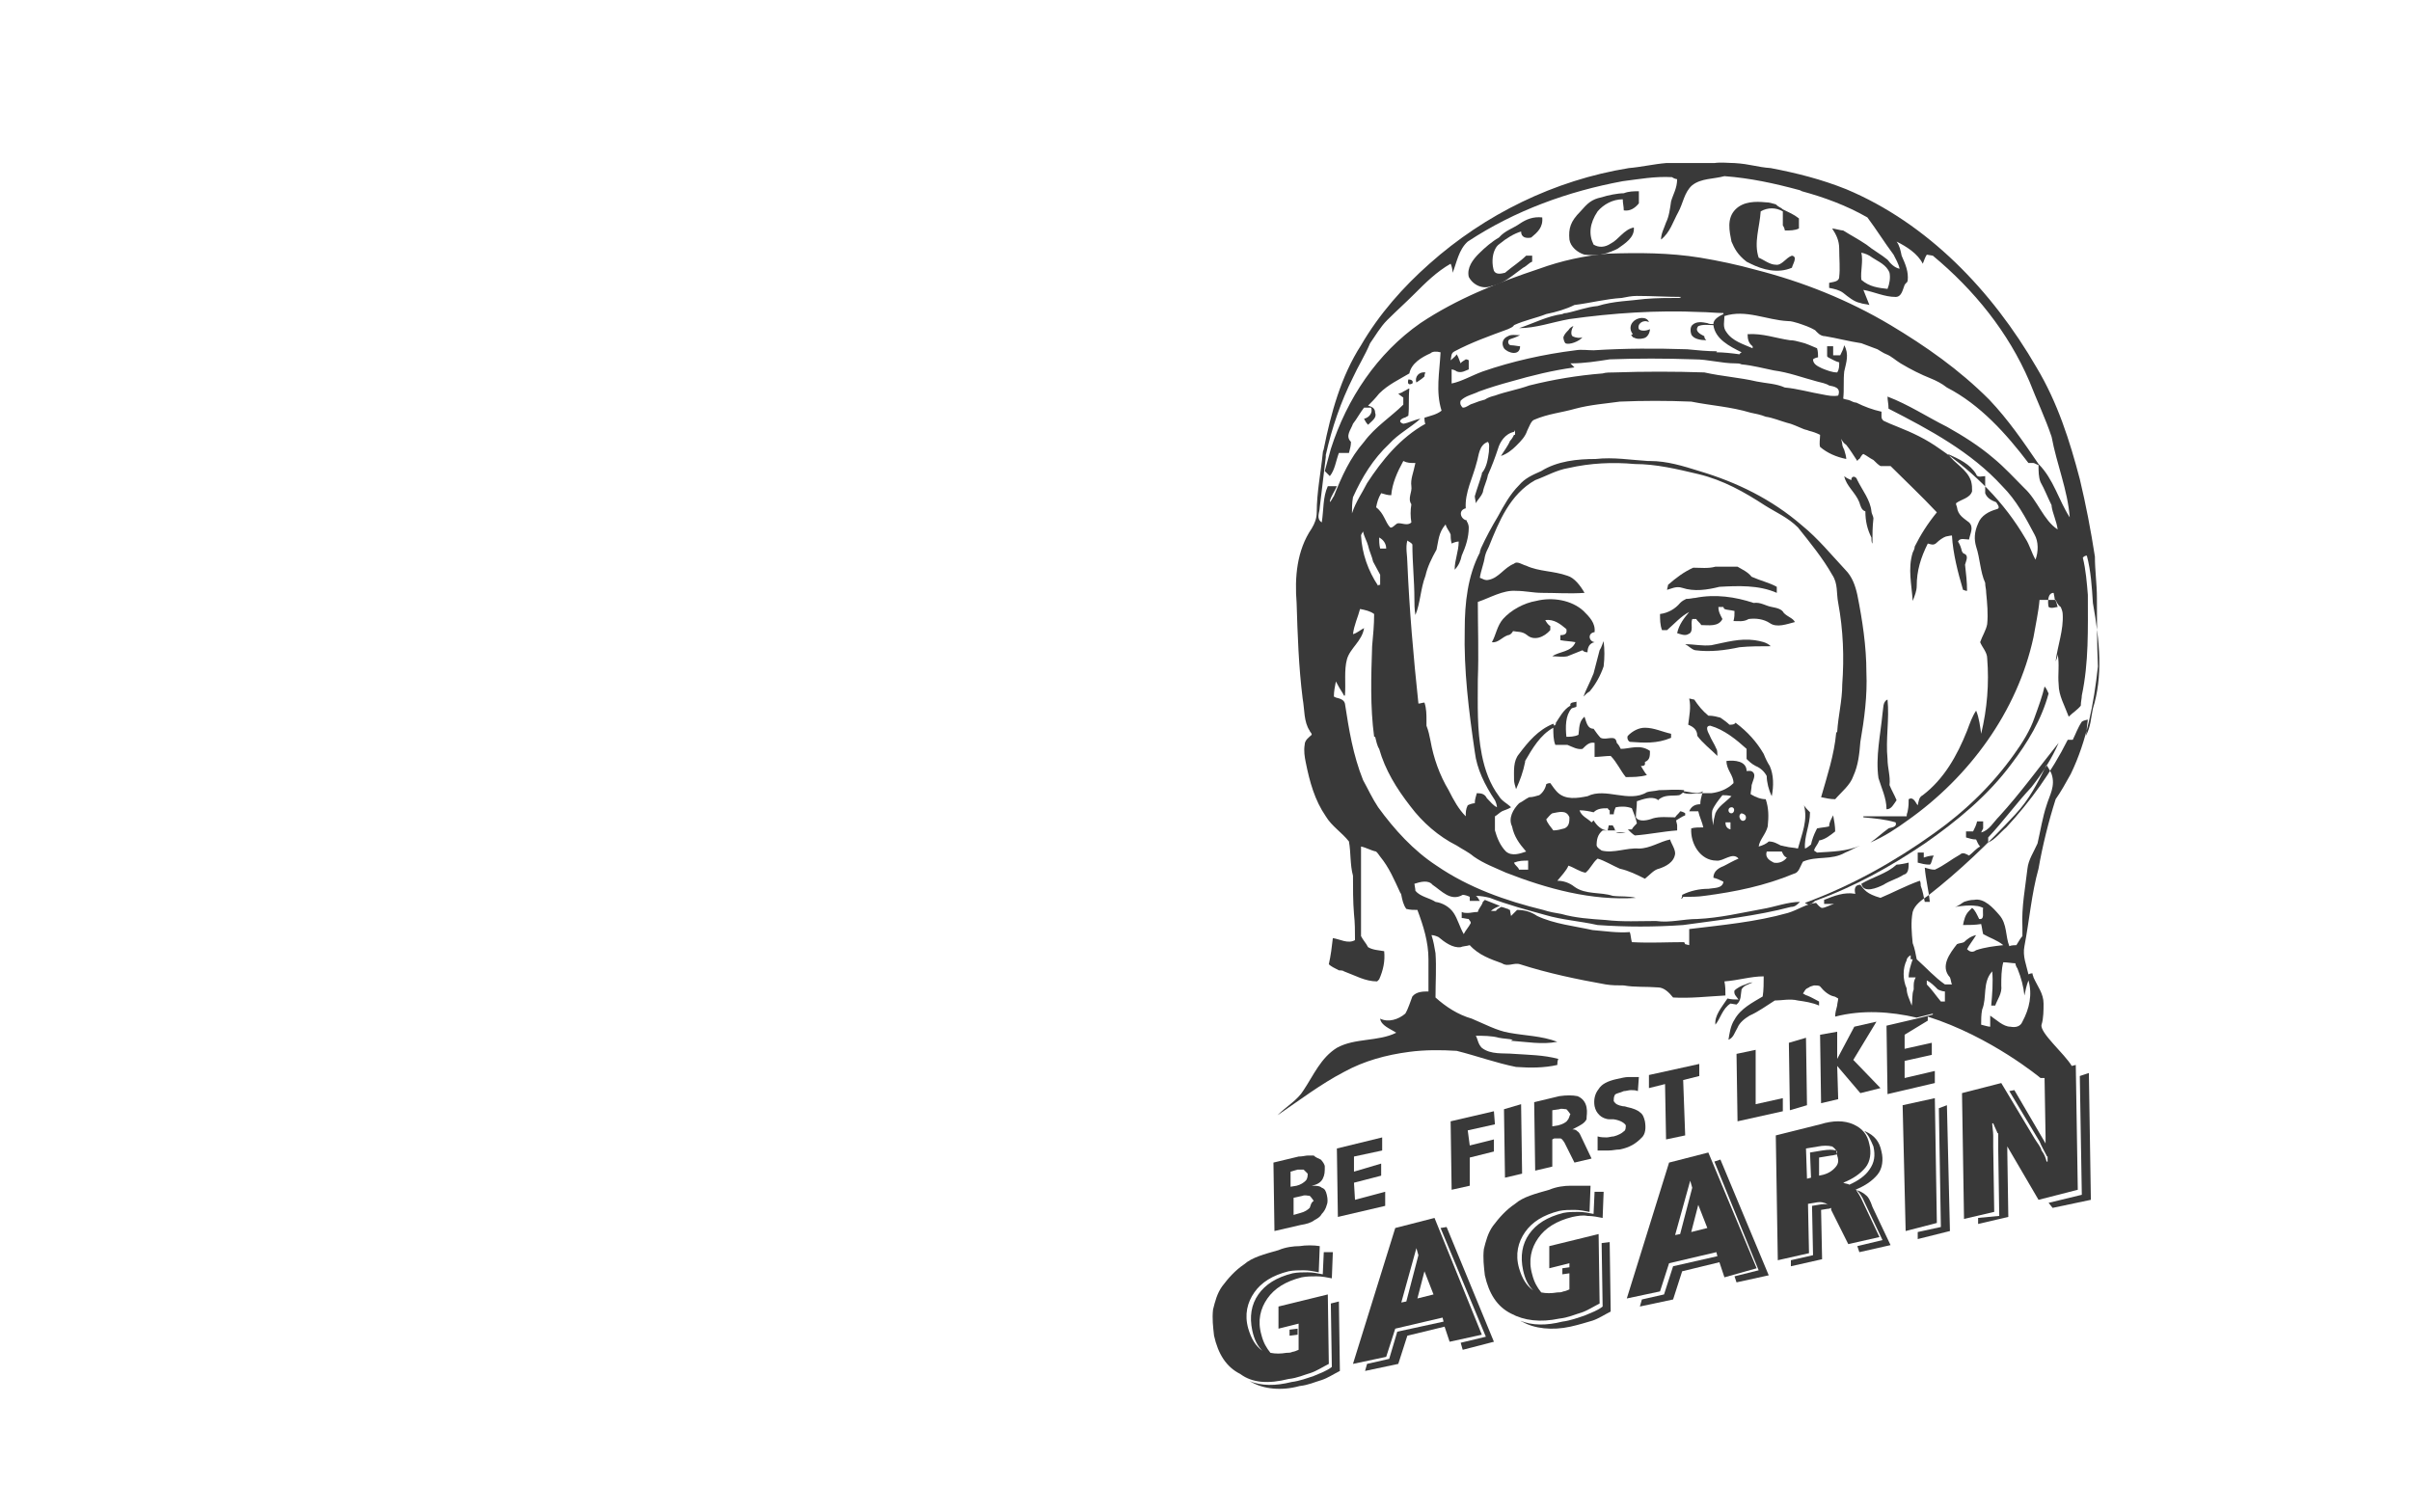 <?xml version="1.0" encoding="utf-8"?>
<!-- Generator: Adobe Illustrator 26.0.3, SVG Export Plug-In . SVG Version: 6.00 Build 0)  -->
<svg version="1.0" id="Слой_1" xmlns="http://www.w3.org/2000/svg" xmlns:xlink="http://www.w3.org/1999/xlink" x="0px" y="0px"
	 viewBox="0 0 239.5 150.2" style="enable-background:new 0 0 239.5 150.2;" xml:space="preserve">
<style type="text/css">
	.st0{fill:#393939;}
</style>
<g>
	<path class="st0" d="M182.6,114.6c0-0.1,0-0.2-0.1-0.4C182.5,114.4,182.6,114.5,182.6,114.6z"/>
	<path class="st0" d="M157.4,25.3c1.1,0.1,1.8,0.1,3.1-0.5l0.2-0.1c0.7-0.5,1.7-1.1,1.6-2.1c-1,0.2-1.5,1.2-2.3,1.6
		c-0.6,0.4-1.2,0.4-1.7,0.1c-0.5-1-0.4-2.1,0.4-3.3c0.6-0.7,1.5-1.2,2.5-1.2c0,0.4,0.1,0.7,0.1,1.1c0.6,0.1,1.1-0.2,1.5-0.7
		c0-0.4,0-0.7,0-1.2c-0.5,0-1,0-1.5,0.2c-0.6,0-1.6,0.2-2.2,0.4c-1,0.2-1.4,0.6-2.1,1.4c-1,1-1.2,1.7-1.1,2.8
		C156,24.5,156.7,25.1,157.4,25.3z"/>
	<path class="st0" d="M173.5,26l0.4,0.2c1.2,0.6,2.7,1,4.1,0.4c0.1-0.4,0.6-1.1,0-1.2c-0.6,0.2-1,1-1.6,0.9c-0.6,0-1.2-0.5-1.7-0.7
		c-0.5-1.5,0.1-3,0.2-4.6c0.7-0.4,1.5-0.4,2.2,0c0,0.5,0,0.9,0,1.4c0.1,0.1,0.2,0.4,0.2,0.5c0.5,0,1,0,1.4-0.2c0-0.2,0-0.6,0-1
		c-0.5-0.4-1-0.6-1.6-0.9c-0.2-0.2-0.4-0.2-0.7-0.5c-0.4-0.1-0.6-0.2-1-0.2c-1-0.1-2.2-0.1-3,0.7c-0.9,0.9-0.6,2.2-0.4,3.2
		C172.3,24.7,172.6,25.3,173.5,26z"/>
	<path class="st0" d="M148.2,28.4c1.2-0.2,2.1-1.1,3.1-1.8c0.4-0.2,0.6-0.5,0.9-0.6c0-0.2,0-0.4,0-0.6c-0.2,0-0.4,0-0.6,0
		c-0.6,0.6-1.4,1.1-2.1,1.7c-0.4,0.1-0.9,0.2-1.1-0.2c-0.2-0.6-0.2-1.5,0.1-2.1c0.1-0.2,0.2-0.4,0.5-0.6c0.6-0.5,1.4-1,2.1-1.2
		c0,0.6,0.5,0.7,1,0.6c0.6-0.5,1.2-1,1.1-2c-0.9-0.1-1.6,0.2-2.2,0.6c-0.7,0.5-1.5,0.7-2.1,1.4c-0.7,0.4-1.4,1-2,1.6
		c-0.6,0.6-1.2,1.4-1,2.3C146.3,28.3,147.3,28.8,148.2,28.4z"/>
	<path class="st0" d="M162.2,33.5c0.4,0.2,0.7,0.2,1.1,0.1c0.4-0.1,0.6-0.6,0.6-0.9c-0.4,0.2-0.9,0.2-1.1,0c-0.2-0.5,0.4-1,1-0.7
		c-0.2-0.6-1.2-0.5-1.6,0c-0.2,0.2-0.4,0.7,0,1.2C161.9,33.3,162.1,33.3,162.2,33.5z"/>
	<path class="st0" d="M161.7,73.1c-0.1,0.2,0,0.5,0.2,0.6c1.4,0.1,2.7,0.2,4.1-0.4c0-0.1,0-0.2,0-0.4c-0.9-0.2-1.7-0.6-2.6-0.6
		C162.8,72.3,162.2,72.6,161.7,73.1z"/>
	<path class="st0" d="M157.2,33.5c-0.2,0.1-0.6,0.1-1-0.1c-0.2-0.2-0.1-0.7,0.1-1c-0.1,0-0.4,0.2-0.5,0.4c-0.2,0.2-0.4,0.4-0.5,0.7
		c0,0.2,0.1,0.5,0.2,0.6C155.9,34.3,156.9,33.9,157.2,33.5z"/>
	<path class="st0" d="M151,34.4c-0.2,0-0.6-0.1-0.9-0.1s-0.4-0.5-0.1-0.6s0.6-0.2,1-0.4c-0.4,0-0.9-0.1-1.2,0.1
		c-0.5,0.2-0.7,0.7-0.4,1.2C149.8,35.1,151,35.4,151,34.4z"/>
	<path class="st0" d="M199.8,75.9c1.6-2.1,3-4.4,3.7-7c-0.1-0.2-0.2-0.5-0.4-0.7c-0.2,0.9-0.6,2-1,3.1c-0.4,1.2-1.2,2.5-2,3.6
		c-2.2,3.1-4.9,5.7-8,7.9c-3.9,2.8-8.2,5.2-12.8,6.9c0.1,0.1,0.2,0.1,0.4,0.2c0.2-0.1,0.4-0.2,0.6-0.4c3.9-1.4,7.5-3.4,10.9-5.7
		C194.5,81.5,197.5,79,199.8,75.9z"/>
	<path class="st0" d="M141.5,37.4c0-0.1,0-0.2,0.1-0.4c-0.6-0.1-1.1,0.4-0.9,1C141,37.8,141.3,37.6,141.5,37.4z"/>
	<path class="st0" d="M140.3,38.1c0.1-0.2,0-0.4-0.4-0.4C139.8,38.1,139.9,38.3,140.3,38.1z"/>
	<path class="st0" d="M185.3,50.8L185.3,50.8c0,1,0.2,1.8,0.6,2.6c0,0.2,0,0.5,0.1,0.6c0-0.9,0-1.6,0.1-2.5c0-0.2-0.2-0.5-0.2-0.7
		c-0.1-1.1-0.9-2.1-1.4-3.1c-0.1-0.4-0.6-0.5-0.6,0c-0.2-0.1-0.5-0.2-0.7-0.4c0.2,1,1.1,1.6,1.5,2.6
		C184.8,50.2,184.9,50.7,185.3,50.8z"/>
	<path class="st0" d="M184.6,84c0,0,0.1,0,0.1-0.1C184.7,84,184.6,84,184.6,84L184.6,84z"/>
	<path class="st0" d="M180.2,84.5c0.1-0.4,0.4-0.6,0.5-1c0.6-0.1,1.1-0.5,1.6-0.9c0-0.5-0.1-1.1-0.2-1.6c-0.2,0.4-0.4,0.7-0.4,1.1
		c-0.4,0.1-0.7,0.1-1.2,0.2l-0.1,0.2c-0.2,0.4-0.4,0.9-0.5,1.4c-0.1,0.1-0.5,0.4-0.6,0.4c-0.1-1.2,0.5-2.3,0.5-3.6
		c-0.2-0.2-0.5-0.5-0.6-0.7c0.4,1.5-0.2,2.8-0.6,4.3c-0.4-0.1-0.9-0.1-1.2-0.2c-0.1,0-0.4-0.1-0.5-0.1c-0.4-0.2-0.7-0.4-1.2-0.4
		c-0.2,0.2-0.6,0.4-1,0.5c0.1-0.7,0.7-1.2,0.9-2c0.1-1,0.1-1.8-0.2-2.7c-0.5,0-1-0.2-1.5-0.5c0-0.2,0.1-0.6,0.1-0.9
		c0.1-0.4,0.4-0.9,0.2-1.2s-0.5-0.2-0.7-0.2c0-1-1.2-1.1-2-1c0,0.9,0.7,1.4,0.7,2.2c-0.6,0.6-1.4,0.9-2.2,1c-0.2,0-0.5,0-0.9,0
		c-0.1,0.4-0.2,0.7-0.2,1.1c-0.5,0-0.9,0.2-1.1,0.7c0.2,0,0.6,0,0.9,0c0.1,0.5,0.4,1.1,0.5,1.6c-0.4,0-0.9,0-1.2,0.1
		c-0.1,1.5,0.9,3.2,2.5,3.2c0.7,0.1,1.6-0.9,2.2-0.2c-0.5,0.2-1,0.5-1.4,0.7c-0.5,0.2-1.1,0.5-1.1,1.2c0.4,0.1,0.6,0.2,1,0.4
		c-0.1,0.7-1,0.6-1.5,0.7c-0.9,0-1.8,0.2-2.6,0.6c0,0.1,0,0.2-0.1,0.4c0.1,0,0.2-0.2,0.2-0.2c0.7,0,1.5,0,2.1-0.1
		c3.1-0.4,6-1,8.9-2.2c0.5-0.1,0.6-0.7,0.9-1.2c1.4-0.6,2.8-0.1,4.2-0.9c0.5-0.2,1-0.5,1.5-0.7c-1.4,0.6-2.8,0.6-4.3,0.7L180.2,84.5
		L180.2,84.5z M170.4,80.8c-0.1,0.4-0.2,0.7-0.2,1.2c-0.1-0.5-0.2-1-0.1-1.5c0.2-0.5,0.6-1,1-1.5c0.2,0,0.6,0,0.9,0.1
		C171.4,79.7,170.7,80.1,170.4,80.8z M171.9,82.4c-0.4-0.1-0.5-0.4-0.5-0.7c0.1,0,0.4,0,0.5,0C171.9,81.9,171.9,82.2,171.9,82.4z
		 M172,80.8c-0.4,0-0.4-0.6,0-0.6S172.3,80.8,172,80.8z M173.4,81.4c-0.4,0.5-0.9-0.4-0.4-0.6C173.4,80.9,173.5,81.1,173.4,81.4z
		 M176.2,85.7c-0.4-0.2-0.9-0.5-0.7-1.1c0.5,0,1,0,1.5,0c0.1,0.2,0.2,0.5,0.5,0.6C177.2,85.6,176.7,85.8,176.2,85.7z"/>
	<path class="st0" d="M169.1,78.8c0-0.1,0-0.1,0.1-0.2c-0.7,0.4-1.5,0-2.1,0c0,0,0,0.1-0.1,0.1c0,0,0,0,0.1,0
		C167.6,79,168.3,78.8,169.1,78.8z"/>
	<path class="st0" d="M161.5,82.7C161.5,82.7,161.3,82.7,161.5,82.7c-0.4,0-0.6,0-1,0C160.7,82.8,161.1,82.8,161.5,82.7z"/>
	<path class="st0" d="M202.5,119.2l3.9-1l-0.2-12.4l-0.4,0.1c-0.7-1.2-3.2-3.3-3-4.1c0.2-0.6,0.2-1.5,0.2-2.1c0-1-0.6-1.7-1-2.6
		c0-0.1-0.1-0.2-0.1-0.4c-0.1,0-0.2,0-0.4,0.1c-0.2-0.9-0.6-1.8-0.4-2.8c0.5-2.6,0.7-5.2,1.4-7.7c0.4-2.3,1-4.7,1.7-6.9
		c0.5-0.7,1-1.6,1.5-2.5c1.6-3.3,2.3-7,2.7-10.7c-0.1-2.2-0.1-4.6-0.1-6.8c0-1.4-0.2-2.7-0.2-4.1c-0.4-2.6-0.9-5.2-1.5-7.7
		c-1-3.8-2.2-7.6-4.3-11.1c-4.4-7.6-10.8-14.3-18.9-17.7c-2.5-1-4.9-1.6-7.5-2.1c-1.4-0.1-2-0.4-3.6-0.5c-0.5,0-1.4-0.1-2,0h-4.8
		c-1.2,0.1-2.5,0.4-3.7,0.5c-7.4,1.2-14.3,4.6-19.8,9.5c-2.6,2.3-5,5-6.8,8.1c-2,3.1-3,6.8-3.7,10.3c0,0.1-0.1,0.2-0.1,0.4
		c-0.2,2-0.6,3.9-0.6,5.9c0,0.6-0.2,1.1-0.5,1.6c-1.5,2.2-1.7,4.9-1.5,7.4c0.1,3.2,0.2,6.3,0.6,9.5c0.2,1.1,0.1,2.3,0.7,3.2
		c0,0.1,0.2,0.2,0.2,0.4c-0.2,0.2-0.7,0.5-0.7,1c-0.1,0.6,0,1.2,0.1,1.7c0.4,2,0.9,3.8,2,5.4c0.6,1,1.6,1.6,2.3,2.5
		c0.2,1.1,0.1,2.3,0.4,3.4c0,1.2,0,2.6,0.1,3.8c0.1,0.9,0.1,1.7,0.1,2.6c-0.7,0.4-1.5-0.1-2.2-0.2c-0.1,0.9-0.2,1.7-0.4,2.6
		c0.2,0.2,0.6,0.4,1,0.6c0.1,0,0.4,0,0.5,0.1c1.1,0.4,2.1,1,3.3,1c0,0,0.1-0.1,0.2-0.2c0.4-0.9,0.6-1.8,0.5-2.8
		c-0.5-0.1-1.1-0.1-1.6-0.4c-0.2-0.4-0.5-0.7-0.7-1.1c0-3,0-5.9,0-8.9c0.5,0.1,1,0.4,1.5,0.5c0.1,0.1,0.2,0.2,0.4,0.5
		c0.9,1.1,1.4,2.3,2,3.6c0,0,0.1,0.1,0.1,0.2c0.1,0.5,0.2,1,0.5,1.4c0.4,0.1,0.7,0.1,1.1,0.1c0.6,1.6,1.1,3.2,1.1,4.9
		c0,1,0,2.1,0,3.1v0.1c-0.5,0-1.2,0-1.6,0.5c-0.2,0.5-0.4,1.2-0.7,1.7c-0.7,0.6-1.7,0.9-2.5,0.5c0.1,0.7,1,1,1.6,1.4
		c-1.8,0.9-4.1,0.5-5.9,1.5c-1.6,1-2.3,2.7-3.3,4.2c-0.6,1-1.7,1.6-2.6,2.5c2.2-1.5,4.3-3.1,6.6-4.3c2-1.1,4.2-1.7,6.5-2
		c1.5-0.2,3.1-0.2,4.7-0.1c2,0.5,3.9,1.2,5.9,1.6c1.4,0.1,2.8,0.1,4.1-0.2c0-0.1,0-0.4,0.1-0.6c-1.5-0.4-3-0.4-4.4-0.5
		c-1.1-0.1-2.3,0.1-3.2-0.6c-0.4-0.4-0.4-0.9-0.6-1.2c0.7,0,1.6,0,2.3,0.2c0.5,0.1,1,0.1,1.4,0.2c-0.1,0-0.2,0.1-0.2,0.1
		c1.5,0.1,3.1,0.4,4.6,0.1c-1.6-0.6-3.2-0.6-4.8-0.9c-1.2-0.2-2.5-0.9-3.7-1.4c-1.4-0.4-2.6-1.2-3.6-2.1c0-1.5,0.1-3,0-4.4
		c-0.1-0.6-0.2-1.2-0.4-1.8c0.2,0,0.5,0.1,0.7,0.2c0.6,0.5,1.4,1.1,2.2,1c0.2-0.1,0.6-0.1,0.9-0.2c0.9,1,2.1,1.4,3.2,1.8
		c0.6,0.4,1.2-0.1,1.8,0.1c2.8,0.9,5.7,1.5,8.5,2c0.6,0.1,1.2,0.1,1.8,0.1c1.1,0.2,2.2,0.1,3.4,0.2c0.6,0,1.1,0.5,1.5,1
		c1.7,0.1,3.4-0.1,5.2-0.2c0-0.5,0-0.9-0.1-1.4c1.4-0.1,2.6-0.5,3.9-0.5c0,0.6,0,1.4-0.1,2c-1,0.6-2.2,1.2-2.8,2.3
		c-0.4,0.6-0.5,1.4-0.6,2c0.5-0.2,0.6-0.7,0.9-1.2c0.2-0.5,0.7-0.9,1.2-1.2c0.9-0.4,1.7-1,2.5-1.5c0.7,0,1.5-0.2,2.3,0
		c0.7,0.1,1.4,0.2,2.1,0.5c0-0.1,0-0.2,0-0.4c-0.4-0.2-0.7-0.4-1.2-0.6c-0.1,0-0.2-0.1-0.4-0.2c0.1-0.1,0.2-0.4,0.4-0.5l0.2-0.1
		c0.1-0.1,0.2-0.1,0.5-0.2c0.2,0,0.5,0,0.6,0.1c0.4,0.5,0.9,0.9,1.4,1c0.1,0,0.2,0.1,0.4,0.2c0,0.2-0.1,0.5-0.1,0.7
		c-0.1,0.4-0.2,0.7-0.2,1.1c2.7-0.7,5.5-0.5,8.1,0.1l1.6-0.4v0.1l-1.6,0.4l-3,0.7l0.1,6.8l4.7-1.1v-1.2l-3,0.7v-1.7l2.7-0.6v-1.2
		l-2.7,0.6v-1.4l2.3-1.4v-0.4c6.3,2,11.2,6.1,11.2,6.1c0.1,0,0.2,0,0.4,0l0.1,5.8c0,0.2,0,0.5,0,0.7l-3.1-5.3l-0.5,0.1l3,5
		c0.2,0.5,0.5,1,0.7,1.4c0,0,0,0.1,0.1,0.1v0.1c0,0.1,0,0.2,0,0.4h-0.1c-0.1-0.4-0.2-0.7-0.5-1.1c-0.1-0.4-0.4-0.7-0.7-1.2l-3.3-5.5
		l-3.9,1l0.2,12.5l3-0.7l-0.1-6.5c0-0.4,0-0.7,0-1.1s-0.1-0.9-0.1-1.2h0.1c0.1,0.2,0.2,0.5,0.4,0.9c0,0,0,0.1,0.1,0.1
		c0,0.2,0,0.5,0,0.6c0,0.4,0,0.7,0,1.1l0.1,6.5l-2.1,0.2v0.6l3-0.7l-0.1-6.5c0-0.1,0-0.4,0-0.5L202.5,119.2z M132.1,49.8
		c0.1-0.5,0.5-1,0.7-1.5c-0.2,0-0.6,0-0.9,0c-0.5,1.1-0.4,2.3-0.6,3.6c-0.6-0.4-0.2-1-0.2-1.5c0.2-1.7,0.4-3.3,0.6-5
		c0-0.1,0-0.2,0-0.2c0.6-2.7,1.5-5.3,2.7-7.7c0.5-1.1,1.2-2.2,1.7-3.4c0.5-0.7,1-1.6,1.7-2.3c0.9-0.9,1.8-1.7,2.7-2.6
		c1.1-1.1,2.2-2.2,3.6-3c0.1,0.2,0.2,0.6,0.2,0.9c0.4-1,0.6-2.3,1.5-3.1c4.7-3.1,10-5,15.4-6c1.6-0.2,3.2-0.5,4.9-0.4
		c0.1,0.1,0.4,0.2,0.5,0.2c0,0.9-0.4,1.5-0.6,2.2c-0.1,0.7-0.2,1.5-0.5,2.1c-0.2,0.6-0.5,1.1-0.5,1.7c0.9-0.7,1.2-1.8,1.7-2.7
		s0.6-2,1.4-2.7c0.9-0.7,2.1-0.6,3.2-0.9c2.6,0.2,4.9,0.7,7.5,1.4l0.2,0.1c2.2,0.6,4.4,1.4,6.5,2.6c0.9,1.2,1.7,2.5,2.6,3.7
		c0.2,0.4,0.5,0.9,0.6,1.4c-0.5-0.1-0.9-0.5-1.2-0.9c-0.6-0.5-1.5-1-2.1-1.5c-0.9-0.6-1.5-0.9-2.3-1.4c-0.2,0-0.9-0.2-1.1-0.2
		c0.4,0.6,0.7,1.2,0.7,2c0,1,0.1,2,0,2.8c0,0.5-0.6,0.5-1,0.6c0,0.1,0,0.4,0,0.5c0.5,0.1,1,0.2,1.4,0.5c0.5,0.4,1.1,0.9,1.7,1
		c0.2,0.1,0.6,0.1,0.9,0.2c-0.2-0.5-0.4-1-0.6-1.5c1.1,0.2,2.1,0.7,3.2,0.7c0.6,0,0.7-0.7,0.9-1.2c0.1-0.1,0.1-0.2,0.2-0.2l0.1-0.2
		c0.1-0.9-0.2-1.6-0.6-2.5c-0.1-0.5-0.2-1-0.5-1.4c1,0.5,2.1,1.2,2.6,2.2c0.1-0.2,0.2-0.6,0.4-0.9c0.1,0,0.5,0.1,0.6,0.1
		c4.1,3.4,7.5,7.6,9.6,12.5c0.7,1.8,1.6,3.7,2.2,5.5c0.5,2.7,1.6,5.3,1.8,8c-1.1-1.7-1.6-3.8-3.1-5.3c-1.5-2.2-3-4.4-4.9-6.4
		c-3-3-6.3-5.3-9.8-7.4c-4.2-2.5-8.7-4.3-13.4-5.5c-1.8-0.5-3.7-0.9-5.5-1.2c-3.1-0.5-6.1-0.5-9.2-0.4c-2.3,0.2-4.6,0.7-6.8,1.5
		c-4.2,1.4-8.2,3-11.8,5.4c-4.3,3-7.3,7.5-8.9,12.5c-0.2,0.7-0.4,1.5-0.6,2.2c0.1,0.1,0.2,0.2,0.5,0.5c0.5-0.6,0.6-1.5,0.9-2.3
		c0.2,0,0.6,0,1,0c0.1-0.4,0.2-0.7,0.2-1.1c-0.6-0.6,0-1.2,0.2-1.8c0.4-0.5,0.7-1.1,1.1-1.6c0.1,0,0.5,0,0.7,0
		c0.2,0.5-0.2,1-0.7,1.1c0.1,0.2,0.2,0.4,0.4,0.6c0.4-0.4,0.9-0.7,0.7-1.2c0-0.5-0.4-0.6-0.7-0.7c0.4-0.4,0.7-0.7,1.1-1.2
		c0.9-0.9,2-1.4,3-2c0.2-1,1.2-1.6,2.1-2c0.2-0.2,0.6-0.2,1-0.1c-0.1,2-0.5,3.9,0.1,5.8c-0.5,0.4-1.1,0.5-1.7,0.7
		c0,0.1,0,0.5,0.1,0.6c-2.5,1.4-4.3,3.6-5.8,5.9c-0.5,1-1.1,1.8-1.5,3c0-0.5,0-1,0.1-1.6c0.9-2,2-3.8,3.6-5.3c0.9-1,2.1-1.6,3.1-2.5
		c-0.6,0.1-1.1,0.4-1.7,0.5c-0.6-0.2-0.2-0.5,0.1-0.6c0.1,0,0.2-0.1,0.4-0.2c0.1-0.9,0-1.7,0.1-2.7c-0.1,0-0.2,0.1-0.4,0.2l-0.2,0.1
		c-0.1,0.1-0.4,0.2-0.5,0.2c0.1,0.1,0.2,0.2,0.5,0.4c0,0.2,0,0.6,0,0.7c-1.2,1.2-2.8,2.2-3.9,3.7c-1.4,1.6-2.2,3.4-3,5.4
		c-0.1,0.1-0.2,0.4-0.4,0.6C132.2,49.9,132.1,49.9,132.1,49.8z M184.9,25.1c0.4,0.1,0.7,0.2,1.1,0.5c0.6,0.4,1.4,0.7,1.7,1.5
		c0.1,0.5,0,1.1-0.2,1.6c-0.9-0.1-1.8-0.2-2.6-0.9C184.8,26.9,185.1,26,184.9,25.1z M201.1,48.5c-1-1-2-2.1-3.1-3
		c-1.4-1.2-3-2.2-4.6-3.1c-2-1-3.8-2.2-5.9-3c0,0.4,0.1,0.7,0.1,1.2c4.1,2.1,8.2,4.3,11.3,7.7c1.4,1.4,2.3,3.1,3.2,4.8
		c0.4,0.7,0.4,1.7,0.1,2.5c-0.4-0.7-0.6-1.5-1-2.1c-2.1-3.6-5-6.5-8.5-8.9c-1.4-1-2.7-1.6-4.2-2.2c-0.5-0.2-1-0.4-1.4-0.6
		c-0.1-0.1-0.2-0.2-0.2-0.4c0-0.1,0-0.4,0-0.5c-0.9-0.2-1.7-0.5-2.5-0.9c-0.2,0-0.4-0.1-0.6-0.2c-0.2-0.1-0.5-0.1-0.7-0.2
		c0.1-0.9,0-1.8,0.1-2.7c0.2-0.9,0.5-1.7,0-2.6c-0.1,0.4-0.2,0.6-0.4,1c-0.2,0-0.6,0-0.7,0c0-0.2,0-0.6,0-0.9c-0.1,0-0.4,0-0.6,0
		c0,0.4,0,0.6,0,1l0.1,0.1c0.4,0.2,0.7,0.4,1.1,0.5c0,0.4,0,0.7-0.2,1c-0.5,0-1-0.2-1.5-0.4c-0.4-0.2-0.9-0.4-0.9-0.9
		c0.1-0.1,0.4-0.2,0.5-0.2c0-0.2,0-0.6-0.1-0.9c-0.5-0.2-1.1-0.5-1.6-0.6c-0.4-0.1-0.7-0.2-1.1-0.2c-1.4-0.2-2.7-0.7-4.2-0.6
		c0,0.5,0.1,0.9,0.5,1.2v0.2c-0.9-0.4-2-0.7-2.6-1.6c-0.4-0.5-0.2-1.1-0.2-1.6c2.1-0.7,4.2,0.4,6.3,0.5c0.4,0,0.6,0.1,1,0.2
		c0.6,0.2,1.2,0.4,1.7,0.7c0.2,0.2,0.5,0.6,1,0.6c1.2,0.2,2.3,0.5,3.6,0.7c0.5,0.2,1.1,0.4,1.6,0.6c0.2,0.1,0.6,0.4,0.9,0.5
		c0.5,0.2,0.9,0.6,1.4,0.9c1,0.6,2,1.1,3,1.5c0.5,0.2,1.1,0.5,1.6,0.9c3.3,1.7,5.9,4.6,8.1,7.5c0.1,0,0.4,0,0.5,0
		c0.1,0,0.4,0.2,0.5,0.2c0,0.6,0,1.2,0.2,1.7c0.4,0.7,0.7,1.5,1.1,2.3v0.1c0.1,0.7,0.5,1.5,0.6,2.3C203,51.7,202.4,49.7,201.1,48.5z
		 M204.4,60.3c-0.2,0-0.6,0.2-0.9,0c-0.1-0.5-0.1-1.4,0.5-1.4c0,0.1,0.1,0.4,0.1,0.6C204.3,59.8,204.3,60,204.4,60.3z M145.6,35.7
		c-0.1,0.1-0.4,0.2-0.5,0.4c-0.1-0.2-0.2-0.6-0.4-0.9c-0.1,0.2-0.4,0.4-0.6,0.6c0.1-0.4,0-0.7,0.4-0.9c1.7-0.9,3.4-1.5,5.3-2.2
		c0.2-0.1,0.5-0.2,0.6-0.4c1.1-0.5,2.2-0.7,3.2-1.1c1-0.2,2-0.5,2.8-0.9c1.6-0.2,3.1-0.6,4.7-0.7c0.5-0.1,1-0.2,1.5-0.2
		c1.5,0,3,0.1,4.4,0.1c0,0-0.1,0.1-0.2,0.1c-1.1,0-2.2,0-3.4,0.1c-1.5,0.2-3.1,0.2-4.7,0.7c-1.1,0.1-2.1,0.5-3.1,0.7
		c-0.1,0-0.2,0-0.4,0.1c-1.5,0.2-2.8,0.9-4.3,1.4c1.7,0,3.3-0.6,5-0.9c4.3-0.6,8.7-0.9,13-0.7c0.7,0,1.6,0.1,2.3,0.1v0.1
		c-0.4,0.2-1,0.5-1,1c-0.2,0-0.4,0-0.6-0.1c-0.5-0.1-1.1-0.2-1.5,0.2c-0.2,0.2-0.2,0.6-0.1,0.9c0.2,0.5,1,0.6,1.5,0.6
		c-0.1-0.1-0.2-0.2-0.2-0.4c-0.4-0.2-1-0.5-0.6-1c0.5-0.2,1-0.1,1.5-0.1c0.2,1.4,1.6,2.1,2.8,2.7c-0.1,0.1-0.2,0.1-0.2,0.2
		c-0.7-0.1-1.6-0.2-2.3-0.2c0,0,0-0.1,0.1-0.1c-1,0-2-0.1-3-0.2c-3.1-0.1-6.1-0.1-9.3,0.1c-0.6,0-1.2-0.1-1.8,0
		c-3.2,0.4-6.3,1.1-9.2,2.1c-1.1,0.4-2.1,1-3.1,1.2c0-0.5,0-1,0-1.4c0.1,0,0.4,0.1,0.5,0.2c0.5,0.2,0.9-0.1,1.2-0.2
		c0-0.2,0-0.6,0-0.9C145.8,35.7,145.6,35.7,145.6,35.7z M145.1,39.8c0.5-0.5,1.2-0.6,1.8-0.9c1.1-0.4,2.1-0.7,3.2-1
		c2.1-0.6,4.1-1.1,6.3-1.4l-0.4-0.4c1.4,0,2.6-0.2,3.9-0.4c2.7-0.1,5.5-0.1,8.4,0c1.4,0,2.7,0.4,4.1,0.4c0.2,0,0.4,0,0.6,0.1
		c1.1,0.1,2.2,0.4,3.2,0.6c1.5,0.2,2.8,0.7,4.3,1.1c0.4,0.1,0.9,0.2,1.2,0.4c0.5,0.1,1.2,0.2,0.9,1c-0.5,0.1-1,0-1.5-0.1
		c-1.2-0.2-2.6-0.6-3.8-0.7c-0.9-0.4-1.8-0.4-2.8-0.6c-1.7-0.4-3.4-0.5-5.2-0.9c-3-0.1-5.9-0.1-8.9,0c-0.4,0-0.9,0-1.2,0.1
		c-2.5,0.2-4.9,0.6-7.3,1.2c-1.1,0.4-2.3,0.6-3.4,1c-0.4,0.1-0.7,0.2-1,0.4c-0.4,0.1-0.7,0.2-1.2,0.4c-0.4,0.1-0.6,0.4-1,0.4
		C145.1,40.3,145,40.1,145.1,39.8z M140.2,48.3c0.1,0.6-0.4,1.2,0,1.8c-0.1,0.6-0.1,1.2,0,1.8c-0.4,0.4-1,0-1.4,0.1
		c-0.2,0.1-0.5,0.5-0.7,0.4c-0.5-0.5-0.6-1.4-1.4-2c0.1-0.5,0.2-0.9,0.5-1.4c0.4,0.1,0.6,0.2,1,0.2c0.1-1.2,0.6-2.3,1.2-3.4
		c0.4,0.2,0.7,0.2,1.2,0.2C140.4,47,140.1,47.6,140.2,48.3z M137,53.4c0.4,0.2,0.7,0.6,0.7,1.1c-0.1,0-0.5,0-0.6,0
		C137,54.1,137,53.7,137,53.4z M137.1,57.1c0,0.5,0,0.7,0,1c-0.1,0-0.2,0-0.2,0.1c-1-1.5-1.6-3.2-1.7-5c0-0.1,0.1-0.2,0.2-0.4
		c0.1,0.5,0.4,1,0.5,1.4c0.1,0.5,0.4,1.1,0.5,1.6C136.6,56.2,136.9,56.7,137.1,57.1z M184.8,87.9c-0.6,0-0.6,0.5-0.5,0.9
		c-1.1-0.2-2.1,0.2-3.1,0.6c0,0.1,0,0.2,0,0.4c0.4,0,0.6,0,1,0c-0.4,0.1-0.9,0.4-1.2,0.4c-0.2,0-0.5-0.4-0.6-0.5
		c-1,0.1-1.8,0.7-2.8,1c-3.2,0.9-6.5,1.2-9.8,1.6c0,0.6,0,1.1,0,1.6l-0.4-0.1l-0.1-0.2c-1.7,0-3.4,0.1-5.2,0c-0.1-0.4-0.1-0.7-0.2-1
		c-1.2,0.1-2.5-0.1-3.7-0.2c-1.8-0.4-3.8-0.6-5.5-1.4c-0.6-0.4-1.2-0.6-2-0.6c-0.2,0.2-0.5,0.5-0.6,0.6c0-0.1-0.1-0.4-0.1-0.6
		c-0.1,0-0.2-0.1-0.2-0.1c-0.1,0-0.5-0.2-0.7-0.2c-0.1,0.1-0.4,0.2-0.5,0.4c-0.1,0-0.4,0-0.5,0c0.2-0.2,0.6-0.4,0.9-0.5
		c-0.5-0.2-1-0.4-1.5-0.6c0,0-0.1,0.1-0.2,0.2c-0.1,0.4-0.4,0.6-0.5,1c-0.4,0-0.7,0.1-1,0.1c-0.2,0-0.4,0-0.6-0.1c0,0.2,0,0.4,0,0.6
		c0.2,0,0.5,0.1,0.7,0.1c0,0.1,0.2,0.2,0.2,0.4c-0.2,0.4-0.5,0.7-0.7,1.1c-0.4-0.7-0.6-1.5-1-2.1s-1.1-1-1.8-1.1
		c-0.6-0.4-1.5-0.5-2-1.1c0-0.2-0.1-0.6-0.1-0.7c0.6-0.2,1.4-0.4,1.8,0.1c0.9,0.6,1.8,1.7,3,1c0.2,0,0.5,0.1,0.7,0.2
		c0,0.1,0,0.2,0,0.4c0.2,0,0.6,0,1,0c-0.1-0.1-0.2-0.4-0.4-0.5c0.5,0,1,0.1,1.4,0.2c1.8,0.7,3.7,1.2,5.5,1.7c1.7,0.5,3.4,0.6,5.2,1
		c2.8,0.2,5.7,0.2,8.5,0c3.6-0.5,7.3-0.9,10.7-1.8c0.4,0,0.6-0.2,0.9-0.5c-1.2,0-2.5,0.5-3.7,0.7c-2.2,0.4-4.3,0.9-6.5,1
		c-1.4,0-2.7,0.4-4.1,0.2c-1.7,0-3.3,0.1-5-0.1c-1.5-0.1-3-0.2-4.4-0.6c-0.6-0.1-1.2-0.2-1.8-0.4c-3.7-0.9-7.4-2.2-10.6-4.4
		c-2.3-1.5-4.2-3.6-5.8-5.8c-0.6-0.9-1-1.8-1.5-2.7c-1-2.5-1.4-5-1.8-7.6c-0.1-0.4-0.5-0.5-0.9-0.6l-0.2-0.1c0-0.5,0.1-1,0.2-1.5
		c0.2,0.4,0.5,0.9,0.7,1.2l0.1,0.2h0.1c0.1-1.2-0.1-2.5,0.2-3.6s1.5-1.8,1.7-3.1c-0.4,0.2-0.7,0.5-1.1,0.6c0.1-0.9,0.5-1.7,0.7-2.5
		c0.5,0.1,1,0.2,1.4,0.5c0,1.1-0.1,2.1-0.2,3.2c-0.1,3-0.2,6,0.2,9h0.1c0.1,0.4,0.2,0.9,0.4,1.2c0.6,2.1,1.7,3.9,3.1,5.7
		c1.2,1.6,2.8,3,4.6,3.9c0.6,0.4,1.1,0.6,1.7,1.1c1,0.7,2.1,1.1,3.2,1.6c4.1,1.6,8.5,2.8,12.9,2.5c-0.7-0.2-1.5-0.1-2.3-0.2
		c-1.2-0.4-2.7-0.1-3.8-0.9c-0.5-0.4-1.1-0.6-1.7-0.6c0.4-0.5,0.9-1,1.1-1.5c0.6,0.2,1.1,0.6,1.7,0.7c0.5-0.4,0.7-1,1.2-1.4
		c0.7,0.2,1.5,0.7,2.2,1c0.9,0.2,1.7,0.6,2.5,1c0.5-0.4,0.9-0.9,1.4-1c0.6-0.2,1.5-0.6,1.6-1.5c0-0.5-0.4-1-0.5-1.4
		c-1,0.2-2,0.9-3.1,0.9c-1.2-0.1-2.5,0.5-3.7,0.2c-0.1-0.1-0.4-0.2-0.5-0.5c0-0.6,0.1-1.1,0.6-1.5c0.5,0,0.9,0,1.4,0
		c-0.1,0-0.2,0-0.2-0.1s-0.1-0.2-0.2-0.4c-0.1,0-0.2,0-0.4,0c0,0.1-0.1,0.4-0.1,0.5c-0.6,0-1.1-0.5-1.4-1c-0.1,0.1-0.1,0.1-0.2,0.2
		c-0.4-0.4-1-0.6-1.2-1.2c0.5,0,1,0.1,1.4,0.2c0.4-0.4,0.9-0.4,1.4-0.4c0,0,0.1,0.2,0.2,0.2c0,0.1,0,0.2,0,0.4c0.1,0,0.2,0,0.4,0
		c0-0.2,0.1-0.5,0.2-0.7c0.5-0.1,1.1-0.1,1.6,0.1c0.2,0.5,0.4,1,0.5,1.5c-0.2,0.2-0.4,0.4-0.5,0.6c-0.1,0-0.2,0-0.4,0
		c0.2,0.2,0.5,0.5,0.7,0.6c1.4-0.1,2.8-0.4,4.2-0.5c0-0.1,0-0.4,0-0.5s-0.1-0.4-0.1-0.5c0.2-0.1,0.6-0.4,0.9-0.5c0,0,0-0.1,0-0.2
		c-0.1-0.1-0.4-0.2-0.5-0.2c-0.1,0.2-0.4,0.4-0.5,0.6c-0.7,0-1.5-0.1-2.2,0.1c-0.5,0.2-1.4,0.4-1.7-0.1c0-0.5,0.1-1,0.1-1.6
		c0.6-0.2,1.4-0.5,2-0.2l0.1,0.1c0.6-0.6,1.4-0.4,2.1-0.5c0.2-0.1,0.4-0.2,0.5-0.5c-0.9-0.1-1.7,0-2.5,0c-0.4,0.1-0.9,0.1-1.2,0.2
		c-1.8,1.1-4.1-0.5-5.9,0.4c-1,0.2-2.2,0.4-3-0.4c-0.2-0.2-0.5-0.6-0.7-0.9c-0.1,0-0.2,0-0.4,0.1c-0.1,0.5-0.4,0.9-0.7,1.1
		c-0.4,0.1-0.6,0.2-1,0.2c-0.4,0.2-0.6,0.4-1,0.6c-0.6,0.6-1.1,1.5-0.7,2.3c0.2,1,0.7,1.7,1.4,2.5c-0.6,0.2-1.4,0.5-2,0
		c-0.6-0.6-0.9-1.4-1.1-2.1c0-0.5,0-0.9,0-1.4c0.2-0.1,0.5-0.4,0.7-0.5s0.6-0.2,0.9-0.4c-0.4-0.4-0.9-0.6-1.2-1.1
		c-0.9-1.2-1.4-2.6-1.7-4.1c-0.5-2.5-0.4-5-0.4-7.5c0.1-2.6,0-5.2,0-7.7c1.2-0.4,2.5-1.2,3.8-1.1c0.9,0,1.7,0.2,2.6,0.2
		c1.4,0,2.7,0.1,4.2,0c-0.4-0.7-1-1.5-1.7-1.7c-1.4-0.5-2.8-0.4-4.1-1c-0.4-0.1-0.9-0.5-1.2-0.2c-1,0.4-1.5,1.4-2.5,1.6
		c-0.4,0.1-0.6-0.1-0.9-0.2c0.1-0.7,0.4-1.4,0.5-2.1c0.1-0.4,0.2-0.6,0.4-1c1-2.5,2.1-5.2,4.6-6.6c1.1-0.4,2.1-1,3.3-1.2
		c2.2-0.5,4.4-0.6,6.6-0.4c2.1,0,4.2,0.5,6.3,1c2.5,0.6,4.6,1.8,6.6,3.1c1.1,0.7,2.3,1.2,3.3,2.2c1.2,1.5,2.5,3.1,3.4,4.7
		c0.6,0.9,0.4,1.8,0.6,2.8c0.5,2.7,0.6,5.4,0.4,8.1c0,1.6-0.4,3.1-0.5,4.7l-0.1,0.1c-0.2,2.2-0.9,4.3-1.5,6.4
		c0.5,0.1,0.9,0.2,1.4,0.2c0.6-0.7,1.5-1.4,1.8-2.3c0.5-1.1,0.6-2.2,0.7-3.4c0.4-2.3,0.7-4.6,0.6-6.9c0-2.6-0.4-5.2-0.9-7.7
		c-0.2-0.9-0.5-1.8-1.2-2.5c-1.4-1.5-2.7-3.1-4.3-4.4c-3-2.6-6.5-4.3-10.2-5.4c-1.6-0.5-3.2-1-4.9-1h-0.2c-1.7-0.1-3.4-0.4-5.2-0.2
		c-1.8,0-3.8,0.2-5.4,1.2c-0.9,0.4-1.6,0.7-2.2,1.4c-0.9,0.9-1.5,2-2.1,3.1c-0.6,1-1.2,2.1-1.7,3.2c0,0.1-0.1,0.2-0.1,0.4
		c-1.2,2.3-1.5,5-1.5,7.6c-0.1,4.1,0.4,8.1,1,12.2c0.2,1.7,1,3.3,2,4.8c0.1,0.2,0.2,0.5,0.2,0.7c-0.4-0.2-0.6-0.5-1-0.9
		c-0.2-0.4-0.5-0.5-1-0.5c-0.1,0.4-0.2,0.6-0.2,1c-0.2,0-0.5,0.1-0.7,0.2c-0.2,0.4-0.2,0.7-0.2,1.1c-0.7-0.7-1.2-1.6-1.7-2.6
		c-0.9-1.5-1.5-3.2-1.8-4.9c-0.1-0.5-0.2-1-0.4-1.5c0-0.1,0-0.4,0-0.5c0-0.6,0-1.2-0.2-1.8c-0.2,0-0.4,0.1-0.6,0.1
		c-0.5-4.7-0.9-9.3-1.1-14c0-0.7-0.2-1.5,0-2.2c0.1,0.1,0.4,0.2,0.5,0.4c0,1.8,0.2,3.6,0.2,5.4c0,0.5,0,1,0.1,1.6
		c0.5-1.2,0.5-2.6,1-3.9c0.2-0.9,0.6-1.7,1.1-2.6c0.2-0.9,0.2-1.7,0.9-2.5c0.1,0.4,0.4,0.7,0.5,1c0,0.2,0,0.5,0.1,0.9
		c0.2-0.1,0.5-0.2,0.7-0.2c0,1-0.4,1.8-0.4,2.8c0.4-0.4,0.6-0.9,0.7-1.4c0.4-0.9,0.7-1.8,0.7-2.8c0-0.2-0.1-0.5-0.2-0.6v-0.1
		c-0.6-0.1-0.9-1-0.1-1.2c-0.1-1.6,0.7-3,1.1-4.6c0.2-0.6,0.2-1.7,1.1-2c0.2,0.2,0.1,0.6,0.1,1c-0.1,0.7-0.2,1.5-0.7,2.1v0.1
		c-0.2,0.7-0.5,1.5-0.7,2.2c0,0.2,0.1,0.5,0.1,0.7c0.2-0.4,0.5-0.6,0.7-1.1c0.1-0.6,0.4-1.1,0.5-1.7c0.4-0.9,0.7-1.7,1-2.6
		c0.2-0.7,0.7-1.5,1.6-1.7c0,0,0.1-0.1,0.1-0.2c0,0.1,0,0.4,0,0.5h-0.1c-0.1,0.2-0.2,0.4-0.4,0.6c-0.2,0.5-0.6,1-0.9,1.5
		c0.6-0.2,1.1-0.6,1.5-1c0.5-0.5,0.9-0.9,1.1-1.5c0.2-0.4,0.4-1,0.7-1.1c1.4-0.6,2.7-0.7,4.1-1.1c1.5-0.4,3-0.5,4.4-0.7
		c2.3-0.1,4.7-0.1,7.1,0c2,0.4,3.9,0.5,5.9,1.1c0.5,0.1,1,0.2,1.5,0.4c0.7,0.1,1.4,0.4,2.1,0.6c0.5,0.1,1.1,0.4,1.6,0.6
		c0.2,0.1,0.4,0.1,0.6,0.2c0.4,0.1,0.7,0.2,1.1,0.4c0,0.4-0.1,0.9,0,1.2c0.7,0.6,1.6,1,2.6,1.2c0-0.2-0.1-0.6-0.2-0.9
		c-0.1-0.2-0.2-0.4-0.2-0.6c0-0.1-0.1-0.4-0.1-0.5c0.1,0.2,0.2,0.4,0.5,0.6c0.4,0.5,0.7,1,1.1,1.6c0,0,0.1-0.2,0.2-0.2
		c0.1-0.1,0.2-0.4,0.4-0.5c0.4,0.2,0.6,0.4,1,0.6c0.2,0.2,0.5,0.5,0.7,0.6c0.2,0,0.6,0,1,0c1.5,1.5,3.1,3,4.6,4.6
		c-0.9,1.1-1.6,2.2-2.2,3.4c0,0.2-0.1,0.4-0.2,0.6c-0.5,1.6-0.1,3.2,0,4.8c0.2-0.5,0.4-1,0.4-1.5c0-1.5,0.4-2.8,1.1-4.2
		c0.4,0.1,0.6,0.2,0.9-0.1c0.2-0.2,0.6-0.5,0.9-0.6c0.1,0,0.4-0.1,0.6-0.1c0.1,1.8,0.6,3.7,1.1,5.4c0.1,0,0.2,0.1,0.4,0.1
		c0-0.9-0.1-1.7-0.2-2.6c0.1-0.4,0.4-0.9-0.1-1.1c-0.1,0-0.1-0.1-0.2-0.2c-0.1-0.4-0.2-0.7-0.4-1c0.2-0.4,0.7-0.2,1.1-0.2
		c0.1-0.6,0.5-1.2,0-1.7c-0.5-0.4-1.1-0.7-1.2-1.5c0-0.1-0.1-0.2-0.1-0.4c0.5-0.4,1.4-0.5,1.6-1.2c0-0.4,0-0.6-0.1-1
		c-0.4-1.2-1.6-1.7-2.3-2.7c1.1,0.5,2.2,1,2.8,2c0.1,0.4,0.6,0.2,0.9,0.2c0,0.6,0,1.1,0,1.7c0.2,0.5,0.6,0.7,1.1,0.9
		c0.1,0.2,0.5,0.6,0,0.7c-0.7,0.2-1.5,0.6-1.8,1.4c-0.4,0.9-0.4,1.6-0.2,2.3c0.4,1.2,0.4,2.5,0.9,3.6c0,0.4,0.1,0.6,0.1,1
		c0.1,1,0.2,2.1,0.1,3.1c-0.1,0.6-0.5,1.2-0.7,1.8c0.2,0.5,0.7,1,0.7,1.6c0.2,2.5,0,5-0.6,7.5c-0.1-0.7-0.2-1.6-0.5-2.3
		c-0.4,0.6-0.6,1.2-0.9,2c-1,2.5-2.3,4.8-4.4,6.4c-0.4,0.2-0.4,0.6-0.5,1c-0.2-0.2-0.4-0.9-0.9-0.6c0,0.4,0,0.7-0.1,1.2
		c0,0.1-0.1,0.2-0.1,0.5c-1.5,0-2.8,0-4.3,0v0.1c1.1,0.1,2.2,0.2,3.2,0.5c0.2,0.5-0.5,0.5-0.7,0.6c-0.7,0.5-1.2,1-1.8,1.4
		c1.4-0.6,2.6-1.4,3.7-2.2c6.1-4.3,10.9-10.8,12.5-18.2c0.2-1.2,0.5-2.5,0.6-3.7c0.6,0,1.1,0,1.6,0c0.1,0.2,0.2,0.5,0.5,0.7
		c0.1,0.2,0.2,0.5,0.2,0.7c0.1,1.6-0.5,3.1-0.7,4.7c0.1-0.2,0.2-0.5,0.2-0.7c0.2,1,0,2,0.1,3c0,1.1,0.6,2.1,1,3.2
		c0.4-0.4,0.9-0.7,1.2-1.1c0-0.4,0.1-0.7,0.1-1c0.7-3.3,0.6-6.6,0.6-10c-0.1-1.2-0.2-2.5-0.5-3.7c0.1-0.1,0.2-0.2,0.4-0.2
		c0.4,1.5,0.5,3.1,0.6,4.7c0.7,3.9,1,7.3,0,10.5c-0.2,0.9-0.2,1.8-0.7,2.7c0.1-0.5,0.1-1,0.2-1.6c-0.1,0-0.5,0.1-0.6,0.2
		c-0.4,0.6-0.6,1.2-0.9,1.8c-0.1,0-0.4,0-0.5,0c-1.6,3.2-3.7,6.1-6.1,8.7c-0.6,0.5-1.1,1.2-1.8,1.5c0-0.1,0-0.4,0-0.5
		c1.5-1.6,2.8-3.4,4.3-5c1.1-1.4,2-2.8,2.7-4.4c-2,2.5-3.8,5-5.9,7.3c-0.6,0.6-1,1.4-1.8,1.6l0.2-0.4c0-0.2,0-0.6,0-0.7
		c-0.2,0-0.4,0-0.6,0c-0.1,0.4-0.2,0.6-0.4,1c-0.2,0-0.5,0-0.7,0c0,0.1,0,0.5,0,0.6c0.4,0.1,0.6,0.2,1,0.2c0.1,0.2,0.2,0.5,0.4,0.7
		c-0.4,0.2-0.7,0.6-1.1,0.9c-0.2-0.1-0.6-0.4-0.9-0.1c-0.9,0.5-1.6,1.1-2.5,1.5c-0.4,0-0.6-0.1-1-0.2c0.1,1.2,0.4,2.3,0.5,3.4
		c-0.1,0-0.4,0-0.5,0c-0.1-0.5-0.2-1.1-0.4-1.6c0-0.1,0-0.4-0.1-0.5c-1.4,0.5-2.7,1.2-3.9,1.7C185.4,88.8,185.2,88.4,184.8,87.9z
		 M150.4,85.7c0.5-0.2,0.9-0.2,1.4-0.2c0,0.4,0,0.6,0,0.9c-0.2,0-0.6,0-0.9,0C150.8,86.1,150.5,86,150.4,85.7z M153.6,81.4
		c0.2-0.2,0.4-0.5,0.6-0.6c0.6-0.1,1.4-0.4,1.7,0.4c0,0.4,0,0.9-0.5,1.1c-0.4,0.1-0.7,0.2-1.1,0.2C154.1,82.2,153.7,81.8,153.6,81.4
		z M190.1,97.9c0,0.1,0,0.2,0,0.4c-0.2,0.5-0.1,1.1-0.2,1.6c-0.2-0.6-0.5-1.1-0.5-1.7c-0.4-0.9-0.4-2,0-2.8c0-0.2,0.2-0.4,0.4-0.5
		c0,0.1,0,0.4,0,0.4h0.2c-0.2,0.6-0.4,1.2-0.4,1.8c0.1,0,0.6,0,0.7,0C190.2,97.3,190.1,97.5,190.1,97.9z M193.2,99.5
		c-0.1,0-0.2,0-0.4,0c-0.5-0.6-0.9-1.2-1.4-1.7c0-0.1,0-0.2,0-0.4c0.4,0.2,0.7,0.5,1.1,0.9c0.2,0.1,0.5,0.2,0.7,0.2
		C193.2,98.9,193.2,99.3,193.2,99.5z M195.4,94.3c0.2-0.4,0.6-0.9,0.9-1.4c-0.5,0.1-0.9,0.4-1.2,0.7c-0.2,0.1-0.5,0.1-0.7,0.2
		c-0.7,0.9-1.7,2.2-0.7,3.3c0.1,0.2,0.1,0.5,0.2,0.7c-0.2,0-0.5,0-0.7,0c-1-0.7-1.8-1.6-2.8-2.5c-0.1-0.5-0.2-1.1-0.4-1.6
		c-0.1-1-0.2-2.1,0-3.1c0.2-0.7,0.9-1.2,1.5-1.6c3.2-2.5,6-5.2,8.7-8.1c1.4-1.5,2.2-3.1,3.1-4.9c0.1,0.2,0.4,0.6,0.5,0.9
		c0.4,1.2-0.2,2.1-0.5,3.1c-0.4,1.2-0.6,2.5-0.9,3.8c-0.4,0.9-0.9,1.6-1,2.5c-0.2,1.8-0.6,3.8-0.5,5.8c0,0.2,0,0.5,0,0.9
		c-0.2,0.2-0.4,0.6-0.6,0.9c-0.1,0-0.5,0-0.7,0.1c-0.4-1-0.2-2.2-1-3.1c-0.6-0.7-1.5-1.7-2.5-1.5c-0.4,0-0.7,0.1-1,0.2
		c-0.2,0.1-0.5,0.4-0.9,0.5c0.7-0.1,1.4-0.2,2.1-0.1c0.2,0,0.5,0.1,0.7,0.2c-0.1,0.4,0.2,1.2-0.4,1.1c-0.2-0.4-0.4-0.9-0.7-1.1
		c0,0-0.1,0.1-0.2,0.2l-0.1,0.1c-0.4,0.4-0.5,0.9-0.6,1.4c0.6,0,1.2,0,1.8-0.1c0.1,0.4,0.1,0.6,0.2,1c0.7,0.4,1.4,0.6,2,1.1
		c-0.9,0.1-1.8,0.2-2.7,0.5C195.9,94.7,195.6,94.5,195.4,94.3z M200.9,101.5c-0.2,0.5-0.7,0.6-1.2,0.5c-0.7,0-1.4-0.7-2-1.1
		c0,0.4,0,0.7,0,1.1c-0.2,0-0.5-0.1-0.9-0.2c0-0.5,0-1,0.1-1.5c0.5-1.2,0-2.7,1-3.8c0.1,1.1,0,2.3-0.1,3.4c0.1,0,0.2,0,0.4,0
		c0.2-0.6,0.7-1.2,0.6-2c0-0.7,0-1.6,0.2-2.3c0.4,0,0.9,0.1,1.2,0.1c0,0.1,0.1,0.4,0.2,0.5c0.4,1,0.6,1.8,0.7,2.7
		c0.1-0.5,0.2-1,0.4-1.5C201.9,98.8,201.6,100.2,200.9,101.5z"/>
	<path class="st0" d="M167.1,58.4c1.2,0.4,2.5,0.2,3.7-0.1c1.8-0.1,3.9-0.2,5.7,0.6c0-0.2,0-0.4,0-0.6c-0.7-0.4-1.6-0.6-2.5-1
		c-0.4-0.5-0.9-0.7-1.4-1c-0.7,0-1.5,0-2.2,0c-0.7,0.2-1.5,0.1-2.2,0.1c-0.9,0.4-1.7,1-2.5,1.7c0,0.1-0.1,0.4-0.1,0.5
		C166,58.5,166.5,58.2,167.1,58.4z"/>
	<path class="st0" d="M167.7,63c0.6-0.2,0.2-1,0.4-1.5c0.1,0,0.2,0,0.4,0c0.1,0.2,0.4,0.4,0.5,0.6c0.7,0,1.7,0.2,2.1-0.6
		c-0.2-0.4-0.4-0.7-0.4-1.2c0.1,0,0.4,0,0.5,0c0,0.1,0.1,0.2,0.1,0.2c0.2,0.1,0.6,0.1,1,0.2c0,0.4,0,0.6-0.1,1c0.5,0,1,0.1,1.5-0.2
		c0.7-0.1,1.5,0,2.1,0.4c0.7,0.5,1.7,0.1,2.5-0.1c-0.2-0.4-0.7-0.5-1.1-0.9c-0.2-0.4-0.7-0.5-1.2-0.6c-0.6-0.1-1.1-0.5-1.8-0.4
		c-1.8-0.6-3.8-0.9-5.8-0.5c-0.2,0-0.5,0.1-0.9,0.1c-0.2,0.1-0.4,0.2-0.6,0.4c-0.5,0.6-1.2,1-2,1.1c0,0.5,0,1.1,0.2,1.6
		c0.1,0,0.4,0,0.5,0c0.7-0.6,1.4-1.4,2.2-1.8c-0.5,0.6-1,1.2-1.2,2.1C166.9,63,167.4,63.2,167.7,63z"/>
	<path class="st0" d="M157.3,69.2c0.2-0.2,0.4-0.4,0.6-0.5c0.6-0.7,1.1-1.6,1.4-2.5c0.1-0.9,0.1-1.6,0-2.5c-0.1,0.2-0.2,0.6-0.4,0.9
		c-0.2,0.7-0.4,1.6-0.6,2.3C157.9,67.9,157.5,68.6,157.3,69.2z"/>
	<path class="st0" d="M151.7,63.1c0.7,0.6,1.7,0.2,2.3-0.5c0-0.1,0-0.2,0-0.4c-0.2-0.1-0.4-0.4-0.5-0.6c0.9-0.1,1.5,0.4,2.1,0.9
		c0.1,0.5-0.2,0.6-0.6,0.6c0,0.1,0,0.4,0,0.5c0.5,0.1,1,0.1,1.5,0.2c-0.4,1-1.6,0.9-2.3,1.4c0.5,0,1,0.1,1.5,0
		c0.5-0.2,1-0.4,1.5-0.6c0.1,0.1,0.2,0.2,0.5,0.2c0-0.5,0.2-0.9,0.7-1c-0.6-0.1-0.7-0.9,0-1c0.1-0.9-0.5-1.5-1.1-2.1
		c-1.2-1.1-3.1-1.4-4.7-1c-1.2,0.2-2.5,0.9-3.3,1.8c-0.6,0.7-0.7,1.6-1.1,2.3c0.6,0.1,1-0.5,1.6-0.7c0.2,0,0.4-0.2,0.5-0.4
		C150.8,62.8,151.2,62.7,151.7,63.1z"/>
	<path class="st0" d="M172.8,64.3c1-0.1,2.1-0.1,3.1-0.1c-0.4-0.4-1-0.5-1.6-0.6c-1.5-0.2-2.8,0.2-4.3,0.5c-0.9,0.1-1.7-0.1-2.6-0.1
		c0.4,0.2,0.6,0.5,1,0.6C169.9,64.8,171.4,64.6,172.8,64.3z"/>
	<path class="st0" d="M175.2,74.9c-0.7-1.2-1.6-2.2-2.8-3.1c-0.1,0.2-0.4,0.2-0.6,0.2c-0.2-0.2-0.6-0.5-0.9-0.7
		c-0.4-0.1-0.7-0.2-1.2-0.2c-0.6-0.5-1-1-1.4-1.6c-0.1,0-0.4-0.1-0.5-0.1c0.2,0.9,0,1.7-0.1,2.6c0.5,0.2,0.9,0.5,0.9,1.1
		c0.5,0.7,1.4,1.4,2,2c0-0.2,0-0.6-0.1-0.7c-0.2-0.5-0.5-0.9-0.7-1.4c-0.1-0.2-0.5-0.9,0.1-0.9c1.4,0.4,2.6,1.4,3.6,2.3
		c0,0.4,0,0.6,0,1c0.2,0.2,0.5,0.5,0.9,0.7c0.5,0.2,0.9,0.6,1.1,1c0,0.6,0.2,1.4,0.5,2c0.2-1,0.2-2.1-0.2-3
		C175.6,75.8,175.4,75.4,175.2,74.9z"/>
	<path class="st0" d="M187.4,80.4c0.5,0,0.7-0.5,1-0.9c-0.2-0.5-0.5-1-0.7-1.5c0.1-0.9-0.2-1.7-0.2-2.6c-0.2-2,0.2-3.9,0-5.9
		c-0.5,0.2-0.4,0.9-0.5,1.4c-0.2,2.1-0.7,4.3-0.4,6.4C186.9,78.3,187.4,79.3,187.4,80.4z"/>
	<path class="st0" d="M161,74.4c-0.1-0.2-0.2-0.4-0.4-0.6c-0.1-0.9-1-0.2-1.6-0.5c-0.2-0.2-0.5-0.6-0.7-0.9c-0.6,0-0.7-0.6-0.9-1.2
		c-0.6,0.5-0.5,1.2-0.6,1.8c-0.4,0.2-0.9,0.2-1.2,0.2c-0.1-1-0.1-2.1,0.5-2.8c0.1-0.1,0.4-0.1,0.5-0.2c0-0.1,0-0.4,0-0.5
		c-0.1,0.1-0.7,0-0.6,0.4c-0.7,0.4-1.1,1.2-1.5,1.8h0.1l-0.1,0.1l-0.1,0.1l-0.1-0.2c-1.5,0.6-2.5,1.8-3.4,3
		c-0.6,0.7-0.5,1.7-0.5,2.6c0,0.2,0.1,0.6,0.2,0.9c0.4-0.9,0.7-1.7,0.9-2.7v-0.1c0.7-1.2,1.5-2.6,2.8-3.3c0,0.6,0,1.2,0.2,1.7
		c0.5,0,0.9,0,1.2,0c0.5,0.2,1,0.5,1.5,0.4c0.4-0.4,0.7-0.7,1.2-0.6c0,0.4,0,0.9,0,1.4c0.5,0,1.1-0.1,1.6-0.1c0.6,0.6,1,1.5,1.5,2.1
		c0.7,0,1.4,0,2.1-0.2c-0.2-0.2-0.4-0.6-0.6-0.9c0.5,0,0.4-0.2,0.4-0.4c0.5-0.2,0.5-0.6,0.5-1.1C162.9,73.9,161.9,74.4,161,74.4z"/>
	<path class="st0" d="M191.1,84.7c-0.2,0-0.4,0-0.6,0c0,0.4,0,0.6,0,1c0.4,0.1,0.7,0.2,1.2,0.2c0.2-0.1,0.2-0.6,0.4-0.9
		c-0.4,0-0.7,0.1-1,0.2C191.1,85.2,191.1,84.9,191.1,84.7z"/>
	<path class="st0" d="M184.9,87.8c0.2,1,1.6,0.4,2.2,0.1c0.6-0.4,1.4-0.6,2-1c0.5-0.1,0.5-0.7,0.5-1.2c-0.5,0.1-0.9,0.2-1.2,0.2
		C187.4,86.8,186.1,87.1,184.9,87.8z"/>
	<path class="st0" d="M170.4,101.8c0.5-0.6,0.7-1.6,1.5-2.1c0.1,0,0.5,0.1,0.6,0.1c0.5-0.4,0.4-1,0.5-1.5c0.2-0.4,0.7-0.5,1.1-0.7
		c-0.2,0-0.5,0.1-0.7,0.2c-0.4,0.1-0.9,0.4-1.1,0.6c-0.1,0.4,0.2,0.6,0.4,0.9c-0.4,0-0.7,0-1.1-0.1
		C171,100.1,170.3,100.9,170.4,101.8z"/>
	<path class="st0" d="M131.4,117.1c0.2-0.4,0.2-0.7,0.2-1.2c0-0.2-0.2-0.5-0.4-0.7c-0.2-0.1-0.5-0.2-0.7-0.4c-0.1,0-0.4,0-0.6,0
		s-0.5,0.1-0.9,0.1l-2.5,0.6l0.1,6.8l2.6-0.6c0.6-0.1,1-0.2,1.4-0.5c0.4-0.2,0.6-0.4,0.7-0.6c0.2-0.2,0.4-0.5,0.5-0.9
		c0.1-0.2,0.1-0.6,0-1c-0.1-0.4-0.2-0.6-0.5-0.7c-0.2-0.2-0.6-0.2-1-0.2C130.8,117.7,131.2,117.5,131.4,117.1z M128.2,116.4l0.7-0.2
		c0.2,0,0.5,0,0.6,0c0.1,0.1,0.2,0.2,0.4,0.4c0,0.2,0,0.5-0.2,0.7c-0.2,0.2-0.5,0.4-0.9,0.5l-0.6,0.1
		C128.2,117.8,128.2,116.4,128.2,116.4z M130.1,120c-0.2,0.2-0.5,0.4-0.9,0.5l-0.7,0.2v-1.7l0.9-0.2c0.2-0.1,0.5,0,0.7,0
		c0.1,0.1,0.2,0.2,0.4,0.5C130.2,119.5,130.2,119.8,130.1,120z"/>
	<polygon class="st0" points="137.3,114.3 137.3,113 132.8,114.1 132.9,120.9 137.6,119.8 137.6,118.4 134.6,119.2 134.5,117.5 
		137.2,116.8 137.2,115.6 134.5,116.4 134.5,114.9 	"/>
	<polygon class="st0" points="148.4,110.4 144.1,111.4 144.2,118.2 146,117.8 146,115 148.4,114.4 148.4,113.2 146,113.8 
		145.8,112.3 148.5,111.7 	"/>
	<polygon class="st0" points="151.2,116.6 151.1,109.7 149.4,110.2 149.5,117 	"/>
	<path class="st0" d="M157.6,111.2c0-0.4,0.1-0.7,0-1.2c-0.1-0.5-0.4-0.9-0.9-1.1c-0.5-0.1-1.1-0.1-1.8,0l-2.5,0.6l0.1,6.8l1.7-0.4
		v-2.7l0.2-0.1c0.2,0,0.4,0,0.6,0c0.1,0,0.2,0.1,0.4,0.4l1,2l1.7-0.4l-1-2.1c-0.1-0.2-0.2-0.5-0.4-0.6c-0.1-0.1-0.2-0.2-0.5-0.2
		C157,111.8,157.4,111.6,157.6,111.2z M155.7,111.3c-0.1,0.2-0.5,0.4-0.9,0.5l-0.6,0.1v-1.6l0.7-0.1c0.2-0.1,0.5,0,0.7,0
		c0.1,0.1,0.2,0.2,0.4,0.5C155.9,110.8,155.9,111.1,155.7,111.3z"/>
	<path class="st0" d="M163.4,111.4c-0.1-0.4-0.2-0.7-0.5-0.9c-0.2-0.2-0.7-0.4-1.2-0.5c-0.1,0-0.2-0.1-0.5-0.1
		c-0.5-0.1-0.7-0.2-0.9-0.5c0-0.2,0-0.4,0.1-0.6c0.1-0.2,0.5-0.2,0.9-0.4c0.2,0,0.5-0.1,0.7-0.1s0.5,0,0.7,0.1l0.1-1.4
		c-0.2,0-0.6,0-1,0c-0.4,0-0.7,0.1-1.2,0.2c-0.9,0.2-1.5,0.5-1.8,1c-0.4,0.5-0.5,1.1-0.4,1.7c0.1,0.4,0.2,0.6,0.5,0.9
		c0.2,0.2,0.6,0.4,1,0.4c0.1,0,0.2,0,0.4,0c0.7,0.1,1.1,0.4,1.2,0.6c0,0.2,0,0.5-0.2,0.6c-0.2,0.2-0.6,0.4-1,0.5
		c-0.2,0-0.5,0.1-0.7,0.1s-0.6,0-0.9-0.1v1.4c0.4,0,0.7,0,1.1,0c0.4,0,0.7-0.1,1.1-0.1c1-0.2,1.6-0.6,2.1-1.1
		C163.5,112.7,163.5,112,163.4,111.4z"/>
	<polygon class="st0" points="168.8,105.7 163.8,106.8 163.8,108.1 165.4,107.7 165.5,113.2 167.4,112.8 167.2,107.3 168.8,106.9 	
		"/>
	<polygon class="st0" points="172.5,104.7 172.6,111.4 177.1,110.4 177.1,109.1 174.4,109.7 174.4,104.3 	"/>
	<polygon class="st0" points="179.4,103.1 177.7,103.6 177.8,110.3 179.5,109.8 	"/>
	<polygon class="st0" points="180.8,102.8 180.9,109.6 182.6,109.2 182.5,105.9 184.8,108.6 186.8,108.1 184.1,105.3 186.4,101.5 
		184.2,102 182.5,105.2 182.5,102.5 	"/>
	<polygon class="st0" points="128.9,132 128.1,132.1 128.1,132.7 128.9,132.6 	"/>
	<path class="st0" d="M132.2,129.5l0.1,6.3c-0.5,0.4-1.1,0.6-1.8,0.9c-0.6,0.2-1.4,0.5-2.2,0.6c-1.6,0.4-3,0.4-4.2-0.1
		c0.1,0,0.1,0.1,0.2,0.1c1.2,0.7,3,0.9,4.8,0.4c0.9-0.1,1.5-0.4,2.2-0.6c0.6-0.2,1.2-0.6,1.8-0.9l-0.1-6.9L132.2,129.5z"/>
	<polygon class="st0" points="143.1,122 147.6,132.8 145.1,133.4 145.3,134.1 148.4,133.3 143.7,121.9 	"/>
	<path class="st0" d="M159.1,123.5l0.1,6.3c-0.5,0.4-1.1,0.6-1.8,0.9c-0.6,0.2-1.4,0.5-2.2,0.6c-1.6,0.4-3,0.4-4.2-0.1
		c0.1,0,0.1,0.1,0.2,0.1c1.2,0.7,3,0.9,4.8,0.5c0.9-0.2,1.5-0.4,2.2-0.6c0.6-0.2,1.2-0.6,1.8-0.9l-0.1-6.9L159.1,123.5z"/>
	<polygon class="st0" points="170.3,115.4 174.7,126.2 172.3,126.8 172.5,127.4 175.7,126.7 170.9,115.2 	"/>
	<path class="st0" d="M185.3,118.7c-0.2-0.2-0.6-0.4-1-0.5c1-0.4,1.7-0.9,2.2-1.5c0.5-0.6,0.6-1.5,0.4-2.3c-0.2-1-0.7-1.6-1.6-2
		c-0.1,0-0.1,0-0.2-0.1c0.5,0.4,0.7,0.9,1,1.6c0.2,0.9,0.1,1.6-0.4,2.3c-0.4,0.6-1.1,1.1-2,1.5c-0.1-0.1-0.4-0.1-0.6-0.2
		c1-0.4,1.7-0.9,2.2-1.5c0.5-0.6,0.6-1.5,0.4-2.3c-0.2-1-0.7-1.6-1.6-2c-0.9-0.4-2-0.4-3.3,0l-4.4,1.1l0.2,12.4l3.1-0.7l-0.1-4.9
		l0.6-0.1c0.5-0.1,0.7-0.1,1,0c0.1,0,0.2,0.1,0.4,0.2c-0.2-0.1-0.5-0.1-1,0l-0.6,0.1l0.1,4.9l-2.2,0.5v0.6l3.1-0.7l-0.1-4.9l0.6-0.1
		c0.1,0,0.2,0,0.4-0.1c0,0,0,0,0,0.1v0.1l1.7,3.4l3.1-0.7l-1.8-3.8c-0.2-0.4-0.4-0.7-0.6-1c0.1,0.1,0.2,0.1,0.2,0.2
		c0.2,0.2,0.5,0.6,0.7,1.1l1.8,3.8l-2.5,0.6l0.2,0.6l3.1-0.7l-1.8-3.8C185.8,119.3,185.6,118.9,185.3,118.7z M182.2,116.1
		c-0.4,0.4-0.9,0.6-1.5,0.7V115l1.2-0.2c0.2,0,0.4-0.1,0.6-0.1c0-0.1-0.1-0.2-0.1-0.4c-0.4-0.1-0.7-0.1-1.4,0l-1.2,0.2l0.1,2.5
		l-0.4,0.1l-0.1-3l1.2-0.2c0.5-0.1,1-0.1,1.4,0c0.1,0.1,0.2,0.1,0.4,0.4c0.1,0.1,0.1,0.2,0.1,0.4v0.1
		C182.7,115.4,182.6,115.7,182.2,116.1z"/>
	<polygon class="st0" points="192.6,110.1 192.8,121.9 190.5,122.4 190.5,123.1 193.7,122.3 193.4,109.8 	"/>
	<polygon class="st0" points="206.6,106.9 206.8,118.7 203.5,119.5 203.9,120 207.7,119.2 207.5,106.6 	"/>
	<path class="st0" d="M128,137c0.9-0.1,1.5-0.4,2.2-0.6c0.6-0.2,1.2-0.6,1.8-0.9l-0.1-6.9l-4.9,1.2v2.2l2-0.5v0.4v0.6v1.6
		c-0.2,0.1-0.5,0.2-0.6,0.2c-0.2,0.1-0.4,0.1-0.6,0.1c-0.6,0.1-1.1,0.1-1.6,0c-0.4-0.5-0.7-1-0.9-1.8c-0.4-1.4-0.1-2.6,0.6-3.6
		c0.7-1,1.8-1.7,3.4-2.1c0.5-0.1,1-0.1,1.5-0.1c0.5,0,1,0.1,1.5,0.2l0.1-2.6c-0.2,0-0.6,0-0.9,0l-0.1,2.2c-0.5-0.1-1-0.2-1.5-0.2
		c-0.5,0-1,0-1.5,0.1c-1.6,0.4-2.7,1.1-3.4,2.1c-0.7,1-0.9,2.2-0.6,3.6c0.2,0.9,0.5,1.5,1,2c-0.7-0.5-1.1-1.2-1.4-2.2
		c-0.4-1.4-0.1-2.6,0.6-3.6c0.7-1,1.8-1.7,3.4-2.1c0.5-0.1,1-0.1,1.5-0.1c0.5,0,1,0.1,1.5,0.2l0.1-2.6c-0.6-0.1-1.4-0.1-2,0
		c-0.6,0-1.4,0.1-2.1,0.4c-1.4,0.4-2.6,0.7-3.4,1.4c-0.9,0.6-1.6,1.4-2.2,2.2c-0.5,0.7-0.7,1.5-0.9,2.3c-0.1,0.9,0,1.7,0.1,2.6
		c0.4,1.8,1.2,3.1,2.6,3.8C124.4,137.4,126,137.5,128,137z"/>
	<path class="st0" d="M142.5,121l-3.9,1l-4.2,13.5l3.3-0.7l0.9-2.8l4.7-1.1l0.1,0.4l-4.6,1L138,135l-2.2,0.5l-0.2,0.7l3.3-0.7
		l0.9-2.8l3.7-0.9l0.5,1.5l3.2-0.7L142.5,121z M139.2,129.4l1.5-5.4l0.2,0.7l-1.2,4.6L139.2,129.4z M140.8,129l0.7-2.7l0.9,2.3
		L140.8,129z"/>
	<path class="st0" d="M154.9,131c0.9-0.1,1.5-0.4,2.2-0.6c0.6-0.2,1.2-0.6,1.8-0.9l-0.1-6.9l-4.9,1.2v2.2l2-0.5v0.4l-0.7,0.1v0.6
		l0.7-0.1v1.6c-0.2,0.1-0.5,0.2-0.6,0.2c-0.2,0.1-0.4,0.1-0.6,0.1c-0.6,0.1-1.1,0.1-1.6,0c-0.4-0.5-0.7-1-0.9-1.8
		c-0.4-1.4-0.1-2.6,0.6-3.6s1.8-1.7,3.4-2.1c0.5-0.1,1-0.2,1.5-0.1c0.5,0,1,0.1,1.5,0.2l0.1-2.6c-0.2,0-0.6,0-0.9,0l-0.1,2.2
		c-0.5-0.1-1-0.2-1.5-0.2s-1,0-1.5,0.1c-1.6,0.4-2.7,1.1-3.4,2.1c-0.7,1-0.9,2.2-0.6,3.6c0.2,0.9,0.5,1.5,1,2
		c-0.7-0.5-1.1-1.2-1.4-2.2c-0.4-1.4-0.1-2.6,0.6-3.6s1.8-1.7,3.4-2.1c0.5-0.1,1-0.1,1.5-0.1s1,0.1,1.5,0.2l0.1-2.6
		c-0.6,0-1.4,0-2,0c-0.6,0-1.4,0.1-2.1,0.4c-1.4,0.4-2.6,0.7-3.4,1.4c-0.9,0.6-1.6,1.4-2.2,2.2c-0.5,0.7-0.7,1.5-0.9,2.3
		c-0.1,0.9,0,1.7,0.1,2.6c0.4,1.8,1.2,3.1,2.6,3.8C151.4,131.2,153,131.4,154.9,131z"/>
	<path class="st0" d="M169.7,114.5l-3.9,1l-4.2,13.5l3.3-0.7l0.9-2.8l4.7-1.1l0.1,0.4l-4.4,1l-0.9,2.8l-2.2,0.5l-0.2,0.7l3.3-0.7
		l0.9-2.8l3.7-0.9l0.5,1.5l3.2-0.9L169.7,114.5z M166.4,122.7l1.5-5.4l0.2,0.7l-1.2,4.6L166.4,122.7z M168,122.4l0.7-2.7l0.9,2.3
		L168,122.4z"/>
	<polygon class="st0" points="192.2,109.1 189,109.8 189.3,122.3 192.4,121.5 	"/>
</g>
</svg>
